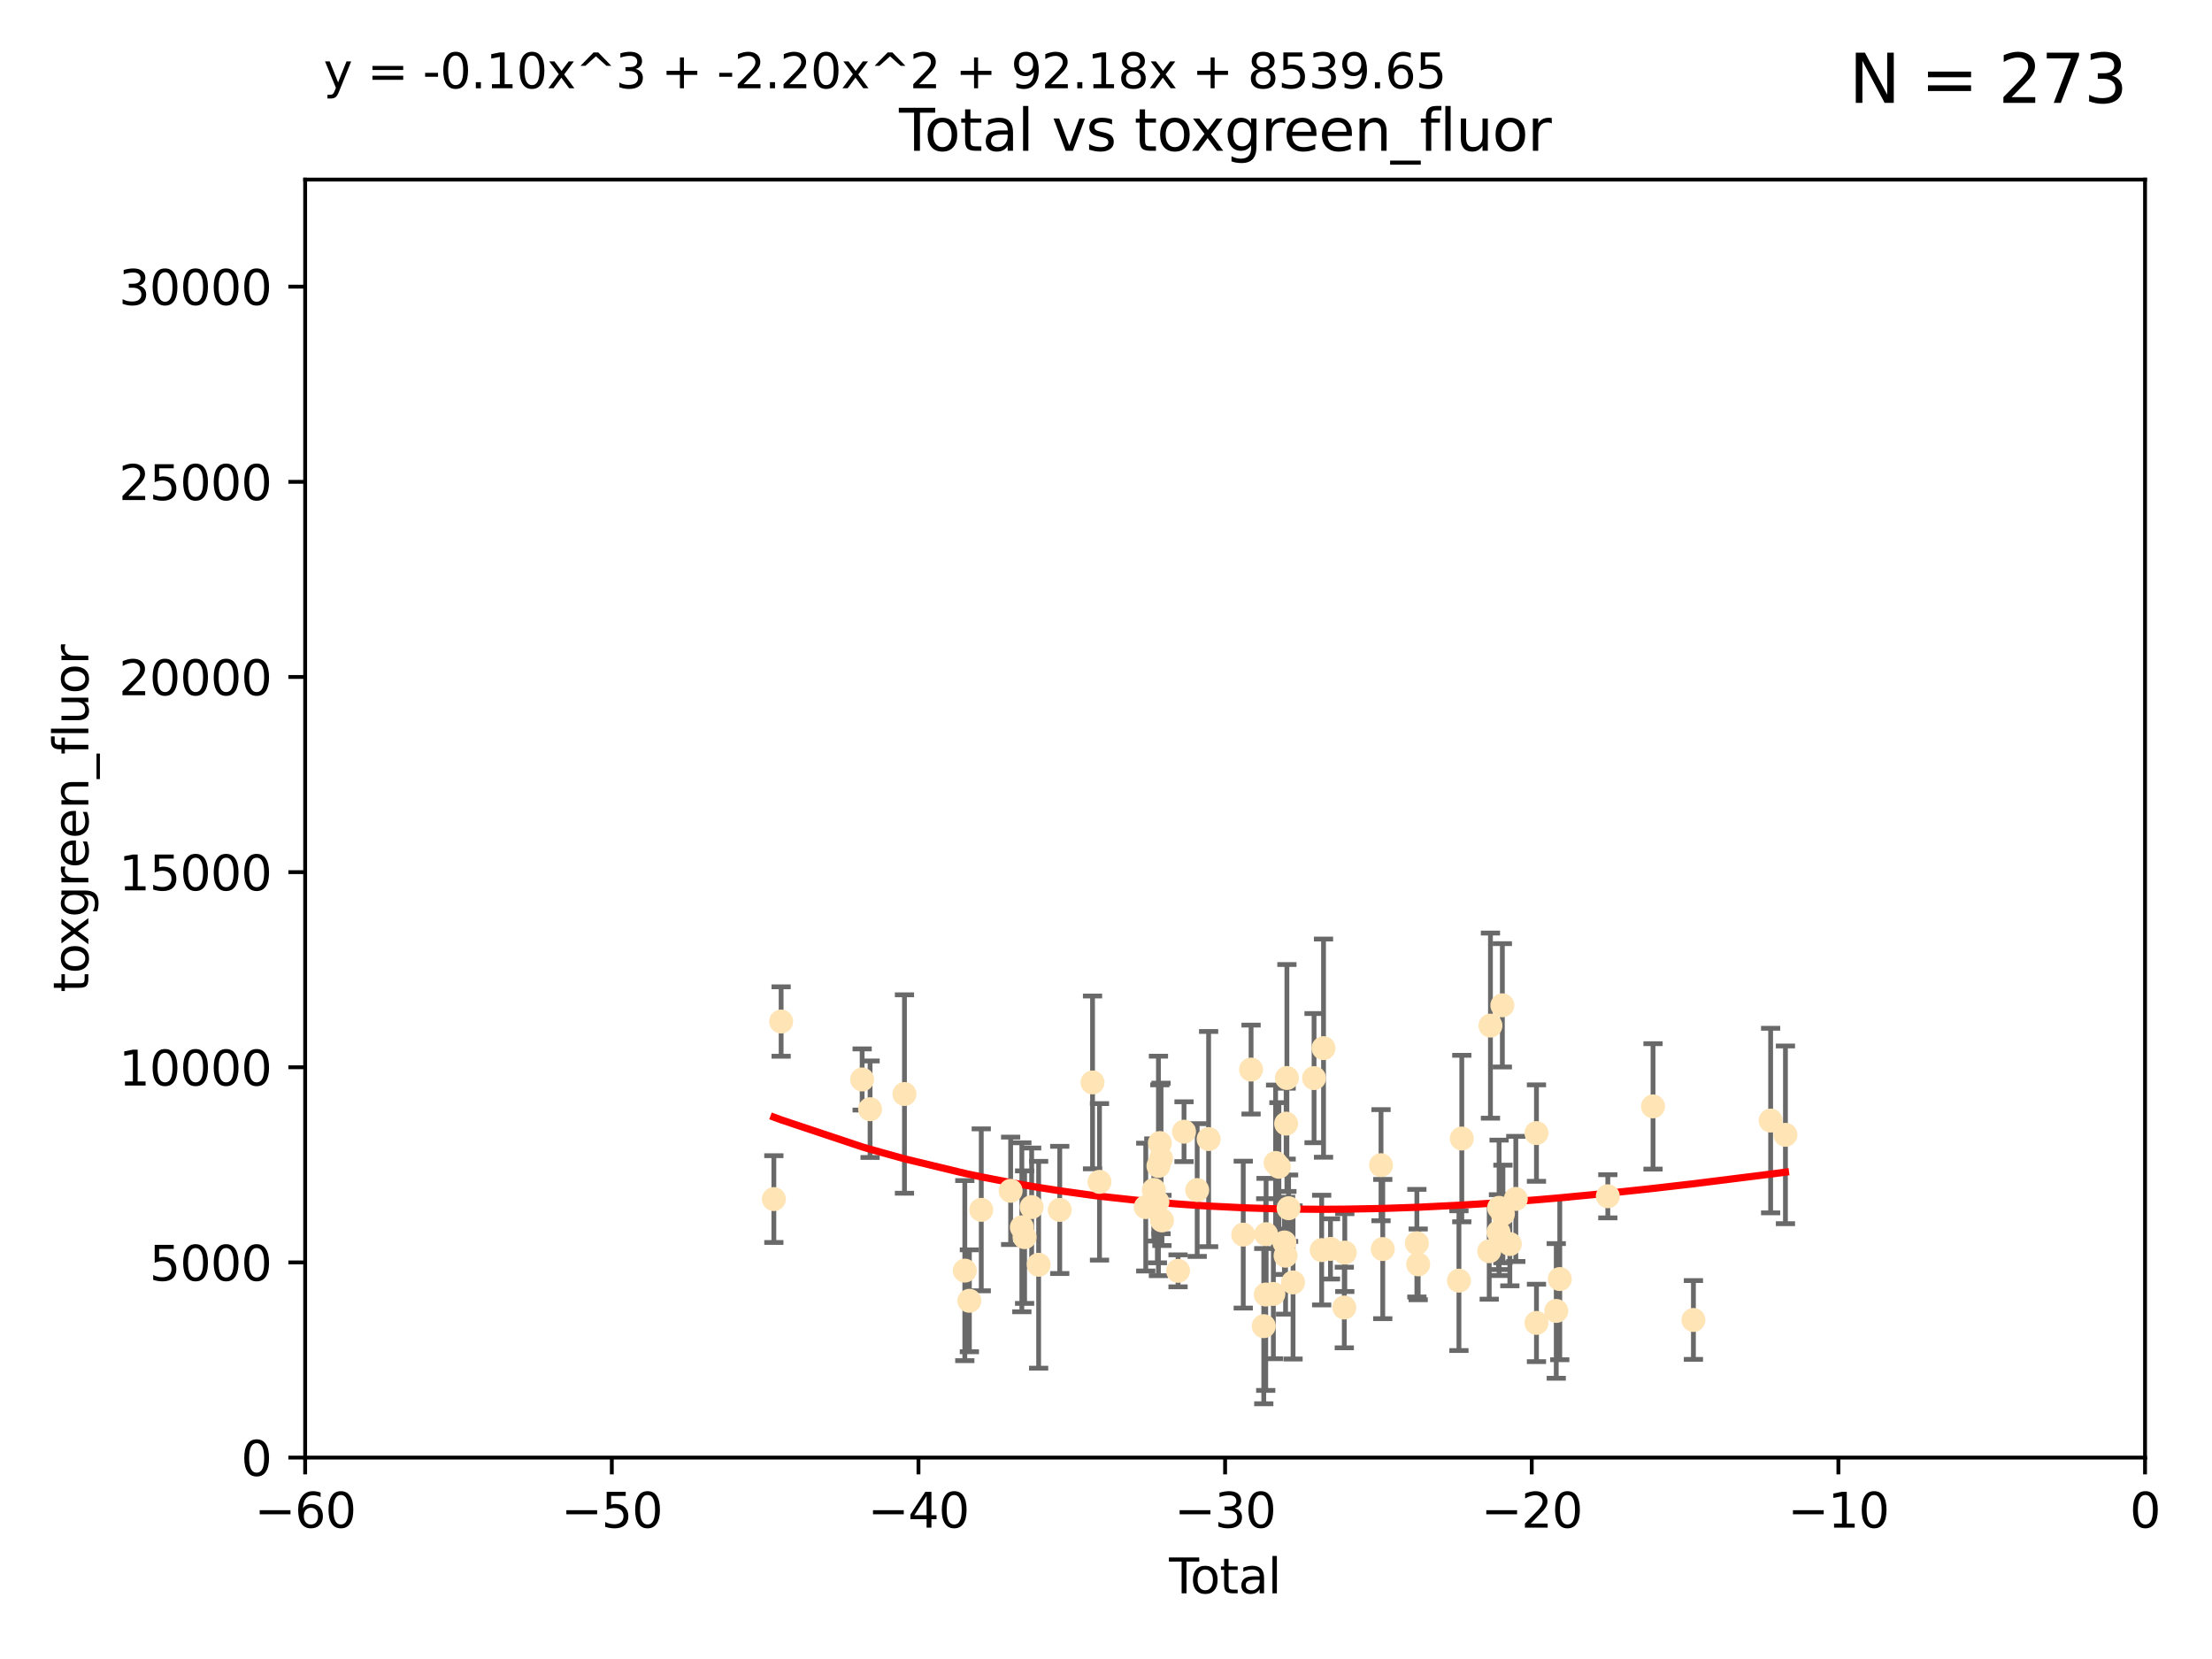 <?xml version="1.0" encoding="utf-8" standalone="no"?>
<!DOCTYPE svg PUBLIC "-//W3C//DTD SVG 1.1//EN"
  "http://www.w3.org/Graphics/SVG/1.1/DTD/svg11.dtd">
<svg xmlns:xlink="http://www.w3.org/1999/xlink" width="460.8pt" height="345.6pt" viewBox="0 0 460.8 345.6" xmlns="http://www.w3.org/2000/svg" version="1.1">
 <defs>
  <style type="text/css">*{stroke-linejoin: round; stroke-linecap: butt}</style>
 </defs>
 <g id="figure_1">
  <g id="patch_1">
   <path d="M 0 345.6 
L 460.8 345.6 
L 460.8 0 
L 0 0 
z
" style="fill: #ffffff"/>
  </g>
  <g id="axes_1">
   <g id="patch_2">
    <path d="M 63.571 303.64 
L 446.85 303.64 
L 446.85 37.411 
L 63.571 37.411 
z
" style="fill: #ffffff"/>
   </g>
   <g id="PathCollection_1">
    <defs>
     <path id="mb9a8f816c1" d="M 0 1.118 
C 0.297 1.118 0.581 1 0.791 0.791 
C 1 0.581 1.118 0.297 1.118 0 
C 1.118 -0.297 1 -0.581 0.791 -0.791 
C 0.581 -1 0.297 -1.118 0 -1.118 
C -0.297 -1.118 -0.581 -1 -0.791 -0.791 
C -1 -0.581 -1.118 -0.297 -1.118 0 
C -1.118 0.297 -1 0.581 -0.791 0.791 
C -0.581 1 -0.297 1.118 0 1.118 
z
" style="stroke: #ffe4b5"/>
    </defs>
    <g clip-path="url(#p9fbbf0112b)">
     <use xlink:href="#mb9a8f816c1" x="161.21" y="249.791" style="fill: #ffe4b5; stroke: #ffe4b5"/>
     <use xlink:href="#mb9a8f816c1" x="162.724" y="212.802" style="fill: #ffe4b5; stroke: #ffe4b5"/>
     <use xlink:href="#mb9a8f816c1" x="179.601" y="224.873" style="fill: #ffe4b5; stroke: #ffe4b5"/>
     <use xlink:href="#mb9a8f816c1" x="181.253" y="231.067" style="fill: #ffe4b5; stroke: #ffe4b5"/>
     <use xlink:href="#mb9a8f816c1" x="188.417" y="227.903" style="fill: #ffe4b5; stroke: #ffe4b5"/>
     <use xlink:href="#mb9a8f816c1" x="200.988" y="264.692" style="fill: #ffe4b5; stroke: #ffe4b5"/>
     <use xlink:href="#mb9a8f816c1" x="201.939" y="270.979" style="fill: #ffe4b5; stroke: #ffe4b5"/>
     <use xlink:href="#mb9a8f816c1" x="204.415" y="252.033" style="fill: #ffe4b5; stroke: #ffe4b5"/>
     <use xlink:href="#mb9a8f816c1" x="210.536" y="248.068" style="fill: #ffe4b5; stroke: #ffe4b5"/>
     <use xlink:href="#mb9a8f816c1" x="212.869" y="255.665" style="fill: #ffe4b5; stroke: #ffe4b5"/>
     <use xlink:href="#mb9a8f816c1" x="213.443" y="257.718" style="fill: #ffe4b5; stroke: #ffe4b5"/>
     <use xlink:href="#mb9a8f816c1" x="214.913" y="251.455" style="fill: #ffe4b5; stroke: #ffe4b5"/>
     <use xlink:href="#mb9a8f816c1" x="216.367" y="263.475" style="fill: #ffe4b5; stroke: #ffe4b5"/>
     <use xlink:href="#mb9a8f816c1" x="220.765" y="252.047" style="fill: #ffe4b5; stroke: #ffe4b5"/>
     <use xlink:href="#mb9a8f816c1" x="227.595" y="225.488" style="fill: #ffe4b5; stroke: #ffe4b5"/>
     <use xlink:href="#mb9a8f816c1" x="229.045" y="246.202" style="fill: #ffe4b5; stroke: #ffe4b5"/>
     <use xlink:href="#mb9a8f816c1" x="238.681" y="251.458" style="fill: #ffe4b5; stroke: #ffe4b5"/>
     <use xlink:href="#mb9a8f816c1" x="240.358" y="247.882" style="fill: #ffe4b5; stroke: #ffe4b5"/>
     <use xlink:href="#mb9a8f816c1" x="241.107" y="250.374" style="fill: #ffe4b5; stroke: #ffe4b5"/>
     <use xlink:href="#mb9a8f816c1" x="241.324" y="242.885" style="fill: #ffe4b5; stroke: #ffe4b5"/>
     <use xlink:href="#mb9a8f816c1" x="241.618" y="238.115" style="fill: #ffe4b5; stroke: #ffe4b5"/>
     <use xlink:href="#mb9a8f816c1" x="241.865" y="241.324" style="fill: #ffe4b5; stroke: #ffe4b5"/>
     <use xlink:href="#mb9a8f816c1" x="242.058" y="254.237" style="fill: #ffe4b5; stroke: #ffe4b5"/>
     <use xlink:href="#mb9a8f816c1" x="245.409" y="264.738" style="fill: #ffe4b5; stroke: #ffe4b5"/>
     <use xlink:href="#mb9a8f816c1" x="246.654" y="235.752" style="fill: #ffe4b5; stroke: #ffe4b5"/>
     <use xlink:href="#mb9a8f816c1" x="249.396" y="247.907" style="fill: #ffe4b5; stroke: #ffe4b5"/>
     <use xlink:href="#mb9a8f816c1" x="251.778" y="237.288" style="fill: #ffe4b5; stroke: #ffe4b5"/>
     <use xlink:href="#mb9a8f816c1" x="258.992" y="257.194" style="fill: #ffe4b5; stroke: #ffe4b5"/>
     <use xlink:href="#mb9a8f816c1" x="260.621" y="222.809" style="fill: #ffe4b5; stroke: #ffe4b5"/>
     <use xlink:href="#mb9a8f816c1" x="263.267" y="276.261" style="fill: #ffe4b5; stroke: #ffe4b5"/>
     <use xlink:href="#mb9a8f816c1" x="263.676" y="269.678" style="fill: #ffe4b5; stroke: #ffe4b5"/>
     <use xlink:href="#mb9a8f816c1" x="263.749" y="257.103" style="fill: #ffe4b5; stroke: #ffe4b5"/>
     <use xlink:href="#mb9a8f816c1" x="265.267" y="269.55" style="fill: #ffe4b5; stroke: #ffe4b5"/>
     <use xlink:href="#mb9a8f816c1" x="265.731" y="242.263" style="fill: #ffe4b5; stroke: #ffe4b5"/>
     <use xlink:href="#mb9a8f816c1" x="266.421" y="243.055" style="fill: #ffe4b5; stroke: #ffe4b5"/>
     <use xlink:href="#mb9a8f816c1" x="267.566" y="258.822" style="fill: #ffe4b5; stroke: #ffe4b5"/>
     <use xlink:href="#mb9a8f816c1" x="267.81" y="261.588" style="fill: #ffe4b5; stroke: #ffe4b5"/>
     <use xlink:href="#mb9a8f816c1" x="267.925" y="234.075" style="fill: #ffe4b5; stroke: #ffe4b5"/>
     <use xlink:href="#mb9a8f816c1" x="268.086" y="224.564" style="fill: #ffe4b5; stroke: #ffe4b5"/>
     <use xlink:href="#mb9a8f816c1" x="268.435" y="251.692" style="fill: #ffe4b5; stroke: #ffe4b5"/>
     <use xlink:href="#mb9a8f816c1" x="269.366" y="267.149" style="fill: #ffe4b5; stroke: #ffe4b5"/>
     <use xlink:href="#mb9a8f816c1" x="273.742" y="224.589" style="fill: #ffe4b5; stroke: #ffe4b5"/>
     <use xlink:href="#mb9a8f816c1" x="275.327" y="260.418" style="fill: #ffe4b5; stroke: #ffe4b5"/>
     <use xlink:href="#mb9a8f816c1" x="275.715" y="218.347" style="fill: #ffe4b5; stroke: #ffe4b5"/>
     <use xlink:href="#mb9a8f816c1" x="277.163" y="260.168" style="fill: #ffe4b5; stroke: #ffe4b5"/>
     <use xlink:href="#mb9a8f816c1" x="280.041" y="272.377" style="fill: #ffe4b5; stroke: #ffe4b5"/>
     <use xlink:href="#mb9a8f816c1" x="280.145" y="260.939" style="fill: #ffe4b5; stroke: #ffe4b5"/>
     <use xlink:href="#mb9a8f816c1" x="287.692" y="242.731" style="fill: #ffe4b5; stroke: #ffe4b5"/>
     <use xlink:href="#mb9a8f816c1" x="288.054" y="260.2" style="fill: #ffe4b5; stroke: #ffe4b5"/>
     <use xlink:href="#mb9a8f816c1" x="295.162" y="258.979" style="fill: #ffe4b5; stroke: #ffe4b5"/>
     <use xlink:href="#mb9a8f816c1" x="295.433" y="263.39" style="fill: #ffe4b5; stroke: #ffe4b5"/>
     <use xlink:href="#mb9a8f816c1" x="303.925" y="266.787" style="fill: #ffe4b5; stroke: #ffe4b5"/>
     <use xlink:href="#mb9a8f816c1" x="304.518" y="237.179" style="fill: #ffe4b5; stroke: #ffe4b5"/>
     <use xlink:href="#mb9a8f816c1" x="310.233" y="260.652" style="fill: #ffe4b5; stroke: #ffe4b5"/>
     <use xlink:href="#mb9a8f816c1" x="310.488" y="213.654" style="fill: #ffe4b5; stroke: #ffe4b5"/>
     <use xlink:href="#mb9a8f816c1" x="312.161" y="256.674" style="fill: #ffe4b5; stroke: #ffe4b5"/>
     <use xlink:href="#mb9a8f816c1" x="312.288" y="251.615" style="fill: #ffe4b5; stroke: #ffe4b5"/>
     <use xlink:href="#mb9a8f816c1" x="312.969" y="209.421" style="fill: #ffe4b5; stroke: #ffe4b5"/>
     <use xlink:href="#mb9a8f816c1" x="313.086" y="252.889" style="fill: #ffe4b5; stroke: #ffe4b5"/>
     <use xlink:href="#mb9a8f816c1" x="314.527" y="259.156" style="fill: #ffe4b5; stroke: #ffe4b5"/>
     <use xlink:href="#mb9a8f816c1" x="315.771" y="249.756" style="fill: #ffe4b5; stroke: #ffe4b5"/>
     <use xlink:href="#mb9a8f816c1" x="320.072" y="236.039" style="fill: #ffe4b5; stroke: #ffe4b5"/>
     <use xlink:href="#mb9a8f816c1" x="320.074" y="275.586" style="fill: #ffe4b5; stroke: #ffe4b5"/>
     <use xlink:href="#mb9a8f816c1" x="324.196" y="273.091" style="fill: #ffe4b5; stroke: #ffe4b5"/>
     <use xlink:href="#mb9a8f816c1" x="324.93" y="266.448" style="fill: #ffe4b5; stroke: #ffe4b5"/>
     <use xlink:href="#mb9a8f816c1" x="334.94" y="249.204" style="fill: #ffe4b5; stroke: #ffe4b5"/>
     <use xlink:href="#mb9a8f816c1" x="344.356" y="230.478" style="fill: #ffe4b5; stroke: #ffe4b5"/>
     <use xlink:href="#mb9a8f816c1" x="352.771" y="274.972" style="fill: #ffe4b5; stroke: #ffe4b5"/>
     <use xlink:href="#mb9a8f816c1" x="368.855" y="233.435" style="fill: #ffe4b5; stroke: #ffe4b5"/>
     <use xlink:href="#mb9a8f816c1" x="371.94" y="236.407" style="fill: #ffe4b5; stroke: #ffe4b5"/>
    </g>
   </g>
   <g id="matplotlib.axis_1">
    <g id="xtick_1">
     <g id="line2d_1">
      <defs>
       <path id="mb6f23471f2" d="M 0 0 
L 0 3.5 
" style="stroke: #000000; stroke-width: 0.8"/>
      </defs>
      <g>
       <use xlink:href="#mb6f23471f2" x="63.571" y="303.64" style="stroke: #000000; stroke-width: 0.8"/>
      </g>
     </g>
     <g id="text_1">
      <!-- −60 -->
      <g transform="translate(53.019 318.238)scale(0.1 -0.1)">
       <defs>
        <path id="DejaVuSans-2212" d="M 678 2272 
L 4684 2272 
L 4684 1741 
L 678 1741 
L 678 2272 
z
" transform="scale(0.016)"/>
        <path id="DejaVuSans-36" d="M 2113 2584 
Q 1688 2584 1439 2293 
Q 1191 2003 1191 1497 
Q 1191 994 1439 701 
Q 1688 409 2113 409 
Q 2538 409 2786 701 
Q 3034 994 3034 1497 
Q 3034 2003 2786 2293 
Q 2538 2584 2113 2584 
z
M 3366 4563 
L 3366 3988 
Q 3128 4100 2886 4159 
Q 2644 4219 2406 4219 
Q 1781 4219 1451 3797 
Q 1122 3375 1075 2522 
Q 1259 2794 1537 2939 
Q 1816 3084 2150 3084 
Q 2853 3084 3261 2657 
Q 3669 2231 3669 1497 
Q 3669 778 3244 343 
Q 2819 -91 2113 -91 
Q 1303 -91 875 529 
Q 447 1150 447 2328 
Q 447 3434 972 4092 
Q 1497 4750 2381 4750 
Q 2619 4750 2861 4703 
Q 3103 4656 3366 4563 
z
" transform="scale(0.016)"/>
        <path id="DejaVuSans-30" d="M 2034 4250 
Q 1547 4250 1301 3770 
Q 1056 3291 1056 2328 
Q 1056 1369 1301 889 
Q 1547 409 2034 409 
Q 2525 409 2770 889 
Q 3016 1369 3016 2328 
Q 3016 3291 2770 3770 
Q 2525 4250 2034 4250 
z
M 2034 4750 
Q 2819 4750 3233 4129 
Q 3647 3509 3647 2328 
Q 3647 1150 3233 529 
Q 2819 -91 2034 -91 
Q 1250 -91 836 529 
Q 422 1150 422 2328 
Q 422 3509 836 4129 
Q 1250 4750 2034 4750 
z
" transform="scale(0.016)"/>
       </defs>
       <use xlink:href="#DejaVuSans-2212"/>
       <use xlink:href="#DejaVuSans-36" x="83.789"/>
       <use xlink:href="#DejaVuSans-30" x="147.412"/>
      </g>
     </g>
    </g>
    <g id="xtick_2">
     <g id="line2d_2">
      <g>
       <use xlink:href="#mb6f23471f2" x="127.451" y="303.64" style="stroke: #000000; stroke-width: 0.8"/>
      </g>
     </g>
     <g id="text_2">
      <!-- −50 -->
      <g transform="translate(116.899 318.238)scale(0.1 -0.1)">
       <defs>
        <path id="DejaVuSans-35" d="M 691 4666 
L 3169 4666 
L 3169 4134 
L 1269 4134 
L 1269 2991 
Q 1406 3038 1543 3061 
Q 1681 3084 1819 3084 
Q 2600 3084 3056 2656 
Q 3513 2228 3513 1497 
Q 3513 744 3044 326 
Q 2575 -91 1722 -91 
Q 1428 -91 1123 -41 
Q 819 9 494 109 
L 494 744 
Q 775 591 1075 516 
Q 1375 441 1709 441 
Q 2250 441 2565 725 
Q 2881 1009 2881 1497 
Q 2881 1984 2565 2268 
Q 2250 2553 1709 2553 
Q 1456 2553 1204 2497 
Q 953 2441 691 2322 
L 691 4666 
z
" transform="scale(0.016)"/>
       </defs>
       <use xlink:href="#DejaVuSans-2212"/>
       <use xlink:href="#DejaVuSans-35" x="83.789"/>
       <use xlink:href="#DejaVuSans-30" x="147.412"/>
      </g>
     </g>
    </g>
    <g id="xtick_3">
     <g id="line2d_3">
      <g>
       <use xlink:href="#mb6f23471f2" x="191.331" y="303.64" style="stroke: #000000; stroke-width: 0.8"/>
      </g>
     </g>
     <g id="text_3">
      <!-- −40 -->
      <g transform="translate(180.778 318.238)scale(0.1 -0.1)">
       <defs>
        <path id="DejaVuSans-34" d="M 2419 4116 
L 825 1625 
L 2419 1625 
L 2419 4116 
z
M 2253 4666 
L 3047 4666 
L 3047 1625 
L 3713 1625 
L 3713 1100 
L 3047 1100 
L 3047 0 
L 2419 0 
L 2419 1100 
L 313 1100 
L 313 1709 
L 2253 4666 
z
" transform="scale(0.016)"/>
       </defs>
       <use xlink:href="#DejaVuSans-2212"/>
       <use xlink:href="#DejaVuSans-34" x="83.789"/>
       <use xlink:href="#DejaVuSans-30" x="147.412"/>
      </g>
     </g>
    </g>
    <g id="xtick_4">
     <g id="line2d_4">
      <g>
       <use xlink:href="#mb6f23471f2" x="255.211" y="303.64" style="stroke: #000000; stroke-width: 0.8"/>
      </g>
     </g>
     <g id="text_4">
      <!-- −30 -->
      <g transform="translate(244.658 318.238)scale(0.1 -0.1)">
       <defs>
        <path id="DejaVuSans-33" d="M 2597 2516 
Q 3050 2419 3304 2112 
Q 3559 1806 3559 1356 
Q 3559 666 3084 287 
Q 2609 -91 1734 -91 
Q 1441 -91 1130 -33 
Q 819 25 488 141 
L 488 750 
Q 750 597 1062 519 
Q 1375 441 1716 441 
Q 2309 441 2620 675 
Q 2931 909 2931 1356 
Q 2931 1769 2642 2001 
Q 2353 2234 1838 2234 
L 1294 2234 
L 1294 2753 
L 1863 2753 
Q 2328 2753 2575 2939 
Q 2822 3125 2822 3475 
Q 2822 3834 2567 4026 
Q 2313 4219 1838 4219 
Q 1578 4219 1281 4162 
Q 984 4106 628 3988 
L 628 4550 
Q 988 4650 1302 4700 
Q 1616 4750 1894 4750 
Q 2613 4750 3031 4423 
Q 3450 4097 3450 3541 
Q 3450 3153 3228 2886 
Q 3006 2619 2597 2516 
z
" transform="scale(0.016)"/>
       </defs>
       <use xlink:href="#DejaVuSans-2212"/>
       <use xlink:href="#DejaVuSans-33" x="83.789"/>
       <use xlink:href="#DejaVuSans-30" x="147.412"/>
      </g>
     </g>
    </g>
    <g id="xtick_5">
     <g id="line2d_5">
      <g>
       <use xlink:href="#mb6f23471f2" x="319.09" y="303.64" style="stroke: #000000; stroke-width: 0.8"/>
      </g>
     </g>
     <g id="text_5">
      <!-- −20 -->
      <g transform="translate(308.538 318.238)scale(0.1 -0.1)">
       <defs>
        <path id="DejaVuSans-32" d="M 1228 531 
L 3431 531 
L 3431 0 
L 469 0 
L 469 531 
Q 828 903 1448 1529 
Q 2069 2156 2228 2338 
Q 2531 2678 2651 2914 
Q 2772 3150 2772 3378 
Q 2772 3750 2511 3984 
Q 2250 4219 1831 4219 
Q 1534 4219 1204 4116 
Q 875 4013 500 3803 
L 500 4441 
Q 881 4594 1212 4672 
Q 1544 4750 1819 4750 
Q 2544 4750 2975 4387 
Q 3406 4025 3406 3419 
Q 3406 3131 3298 2873 
Q 3191 2616 2906 2266 
Q 2828 2175 2409 1742 
Q 1991 1309 1228 531 
z
" transform="scale(0.016)"/>
       </defs>
       <use xlink:href="#DejaVuSans-2212"/>
       <use xlink:href="#DejaVuSans-32" x="83.789"/>
       <use xlink:href="#DejaVuSans-30" x="147.412"/>
      </g>
     </g>
    </g>
    <g id="xtick_6">
     <g id="line2d_6">
      <g>
       <use xlink:href="#mb6f23471f2" x="382.97" y="303.64" style="stroke: #000000; stroke-width: 0.8"/>
      </g>
     </g>
     <g id="text_6">
      <!-- −10 -->
      <g transform="translate(372.418 318.238)scale(0.1 -0.1)">
       <defs>
        <path id="DejaVuSans-31" d="M 794 531 
L 1825 531 
L 1825 4091 
L 703 3866 
L 703 4441 
L 1819 4666 
L 2450 4666 
L 2450 531 
L 3481 531 
L 3481 0 
L 794 0 
L 794 531 
z
" transform="scale(0.016)"/>
       </defs>
       <use xlink:href="#DejaVuSans-2212"/>
       <use xlink:href="#DejaVuSans-31" x="83.789"/>
       <use xlink:href="#DejaVuSans-30" x="147.412"/>
      </g>
     </g>
    </g>
    <g id="xtick_7">
     <g id="line2d_7">
      <g>
       <use xlink:href="#mb6f23471f2" x="446.85" y="303.64" style="stroke: #000000; stroke-width: 0.8"/>
      </g>
     </g>
     <g id="text_7">
      <!-- 0 -->
      <g transform="translate(443.669 318.238)scale(0.1 -0.1)">
       <use xlink:href="#DejaVuSans-30"/>
      </g>
     </g>
    </g>
    <g id="text_8">
     <!-- Total -->
     <g transform="translate(243.534 331.917)scale(0.1 -0.1)">
      <defs>
       <path id="DejaVuSans-54" d="M -19 4666 
L 3928 4666 
L 3928 4134 
L 2272 4134 
L 2272 0 
L 1638 0 
L 1638 4134 
L -19 4134 
L -19 4666 
z
" transform="scale(0.016)"/>
       <path id="DejaVuSans-6f" d="M 1959 3097 
Q 1497 3097 1228 2736 
Q 959 2375 959 1747 
Q 959 1119 1226 758 
Q 1494 397 1959 397 
Q 2419 397 2687 759 
Q 2956 1122 2956 1747 
Q 2956 2369 2687 2733 
Q 2419 3097 1959 3097 
z
M 1959 3584 
Q 2709 3584 3137 3096 
Q 3566 2609 3566 1747 
Q 3566 888 3137 398 
Q 2709 -91 1959 -91 
Q 1206 -91 779 398 
Q 353 888 353 1747 
Q 353 2609 779 3096 
Q 1206 3584 1959 3584 
z
" transform="scale(0.016)"/>
       <path id="DejaVuSans-74" d="M 1172 4494 
L 1172 3500 
L 2356 3500 
L 2356 3053 
L 1172 3053 
L 1172 1153 
Q 1172 725 1289 603 
Q 1406 481 1766 481 
L 2356 481 
L 2356 0 
L 1766 0 
Q 1100 0 847 248 
Q 594 497 594 1153 
L 594 3053 
L 172 3053 
L 172 3500 
L 594 3500 
L 594 4494 
L 1172 4494 
z
" transform="scale(0.016)"/>
       <path id="DejaVuSans-61" d="M 2194 1759 
Q 1497 1759 1228 1600 
Q 959 1441 959 1056 
Q 959 750 1161 570 
Q 1363 391 1709 391 
Q 2188 391 2477 730 
Q 2766 1069 2766 1631 
L 2766 1759 
L 2194 1759 
z
M 3341 1997 
L 3341 0 
L 2766 0 
L 2766 531 
Q 2569 213 2275 61 
Q 1981 -91 1556 -91 
Q 1019 -91 701 211 
Q 384 513 384 1019 
Q 384 1609 779 1909 
Q 1175 2209 1959 2209 
L 2766 2209 
L 2766 2266 
Q 2766 2663 2505 2880 
Q 2244 3097 1772 3097 
Q 1472 3097 1187 3025 
Q 903 2953 641 2809 
L 641 3341 
Q 956 3463 1253 3523 
Q 1550 3584 1831 3584 
Q 2591 3584 2966 3190 
Q 3341 2797 3341 1997 
z
" transform="scale(0.016)"/>
       <path id="DejaVuSans-6c" d="M 603 4863 
L 1178 4863 
L 1178 0 
L 603 0 
L 603 4863 
z
" transform="scale(0.016)"/>
      </defs>
      <use xlink:href="#DejaVuSans-54"/>
      <use xlink:href="#DejaVuSans-6f" x="44.084"/>
      <use xlink:href="#DejaVuSans-74" x="105.266"/>
      <use xlink:href="#DejaVuSans-61" x="144.475"/>
      <use xlink:href="#DejaVuSans-6c" x="205.754"/>
     </g>
    </g>
   </g>
   <g id="matplotlib.axis_2">
    <g id="ytick_1">
     <g id="line2d_8">
      <defs>
       <path id="mc24993f694" d="M 0 0 
L -3.5 0 
" style="stroke: #000000; stroke-width: 0.8"/>
      </defs>
      <g>
       <use xlink:href="#mc24993f694" x="63.571" y="303.64" style="stroke: #000000; stroke-width: 0.8"/>
      </g>
     </g>
     <g id="text_9">
      <!-- 0 -->
      <g transform="translate(50.209 307.439)scale(0.1 -0.1)">
       <use xlink:href="#DejaVuSans-30"/>
      </g>
     </g>
    </g>
    <g id="ytick_2">
     <g id="line2d_9">
      <g>
       <use xlink:href="#mc24993f694" x="63.571" y="262.986" style="stroke: #000000; stroke-width: 0.8"/>
      </g>
     </g>
     <g id="text_10">
      <!-- 5000 -->
      <g transform="translate(31.121 266.786)scale(0.1 -0.1)">
       <use xlink:href="#DejaVuSans-35"/>
       <use xlink:href="#DejaVuSans-30" x="63.623"/>
       <use xlink:href="#DejaVuSans-30" x="127.246"/>
       <use xlink:href="#DejaVuSans-30" x="190.869"/>
      </g>
     </g>
    </g>
    <g id="ytick_3">
     <g id="line2d_10">
      <g>
       <use xlink:href="#mc24993f694" x="63.571" y="222.333" style="stroke: #000000; stroke-width: 0.8"/>
      </g>
     </g>
     <g id="text_11">
      <!-- 10000 -->
      <g transform="translate(24.759 226.132)scale(0.1 -0.1)">
       <use xlink:href="#DejaVuSans-31"/>
       <use xlink:href="#DejaVuSans-30" x="63.623"/>
       <use xlink:href="#DejaVuSans-30" x="127.246"/>
       <use xlink:href="#DejaVuSans-30" x="190.869"/>
       <use xlink:href="#DejaVuSans-30" x="254.492"/>
      </g>
     </g>
    </g>
    <g id="ytick_4">
     <g id="line2d_11">
      <g>
       <use xlink:href="#mc24993f694" x="63.571" y="181.679" style="stroke: #000000; stroke-width: 0.8"/>
      </g>
     </g>
     <g id="text_12">
      <!-- 15000 -->
      <g transform="translate(24.759 185.478)scale(0.1 -0.1)">
       <use xlink:href="#DejaVuSans-31"/>
       <use xlink:href="#DejaVuSans-35" x="63.623"/>
       <use xlink:href="#DejaVuSans-30" x="127.246"/>
       <use xlink:href="#DejaVuSans-30" x="190.869"/>
       <use xlink:href="#DejaVuSans-30" x="254.492"/>
      </g>
     </g>
    </g>
    <g id="ytick_5">
     <g id="line2d_12">
      <g>
       <use xlink:href="#mc24993f694" x="63.571" y="141.026" style="stroke: #000000; stroke-width: 0.8"/>
      </g>
     </g>
     <g id="text_13">
      <!-- 20000 -->
      <g transform="translate(24.759 144.825)scale(0.1 -0.1)">
       <use xlink:href="#DejaVuSans-32"/>
       <use xlink:href="#DejaVuSans-30" x="63.623"/>
       <use xlink:href="#DejaVuSans-30" x="127.246"/>
       <use xlink:href="#DejaVuSans-30" x="190.869"/>
       <use xlink:href="#DejaVuSans-30" x="254.492"/>
      </g>
     </g>
    </g>
    <g id="ytick_6">
     <g id="line2d_13">
      <g>
       <use xlink:href="#mc24993f694" x="63.571" y="100.372" style="stroke: #000000; stroke-width: 0.8"/>
      </g>
     </g>
     <g id="text_14">
      <!-- 25000 -->
      <g transform="translate(24.759 104.171)scale(0.1 -0.1)">
       <use xlink:href="#DejaVuSans-32"/>
       <use xlink:href="#DejaVuSans-35" x="63.623"/>
       <use xlink:href="#DejaVuSans-30" x="127.246"/>
       <use xlink:href="#DejaVuSans-30" x="190.869"/>
       <use xlink:href="#DejaVuSans-30" x="254.492"/>
      </g>
     </g>
    </g>
    <g id="ytick_7">
     <g id="line2d_14">
      <g>
       <use xlink:href="#mc24993f694" x="63.571" y="59.718" style="stroke: #000000; stroke-width: 0.8"/>
      </g>
     </g>
     <g id="text_15">
      <!-- 30000 -->
      <g transform="translate(24.759 63.518)scale(0.1 -0.1)">
       <use xlink:href="#DejaVuSans-33"/>
       <use xlink:href="#DejaVuSans-30" x="63.623"/>
       <use xlink:href="#DejaVuSans-30" x="127.246"/>
       <use xlink:href="#DejaVuSans-30" x="190.869"/>
       <use xlink:href="#DejaVuSans-30" x="254.492"/>
      </g>
     </g>
    </g>
    <g id="text_16">
     <!-- toxgreen_fluor -->
     <g transform="translate(18.401 206.72)rotate(-90)scale(0.1 -0.1)">
      <defs>
       <path id="DejaVuSans-78" d="M 3513 3500 
L 2247 1797 
L 3578 0 
L 2900 0 
L 1881 1375 
L 863 0 
L 184 0 
L 1544 1831 
L 300 3500 
L 978 3500 
L 1906 2253 
L 2834 3500 
L 3513 3500 
z
" transform="scale(0.016)"/>
       <path id="DejaVuSans-67" d="M 2906 1791 
Q 2906 2416 2648 2759 
Q 2391 3103 1925 3103 
Q 1463 3103 1205 2759 
Q 947 2416 947 1791 
Q 947 1169 1205 825 
Q 1463 481 1925 481 
Q 2391 481 2648 825 
Q 2906 1169 2906 1791 
z
M 3481 434 
Q 3481 -459 3084 -895 
Q 2688 -1331 1869 -1331 
Q 1566 -1331 1297 -1286 
Q 1028 -1241 775 -1147 
L 775 -588 
Q 1028 -725 1275 -790 
Q 1522 -856 1778 -856 
Q 2344 -856 2625 -561 
Q 2906 -266 2906 331 
L 2906 616 
Q 2728 306 2450 153 
Q 2172 0 1784 0 
Q 1141 0 747 490 
Q 353 981 353 1791 
Q 353 2603 747 3093 
Q 1141 3584 1784 3584 
Q 2172 3584 2450 3431 
Q 2728 3278 2906 2969 
L 2906 3500 
L 3481 3500 
L 3481 434 
z
" transform="scale(0.016)"/>
       <path id="DejaVuSans-72" d="M 2631 2963 
Q 2534 3019 2420 3045 
Q 2306 3072 2169 3072 
Q 1681 3072 1420 2755 
Q 1159 2438 1159 1844 
L 1159 0 
L 581 0 
L 581 3500 
L 1159 3500 
L 1159 2956 
Q 1341 3275 1631 3429 
Q 1922 3584 2338 3584 
Q 2397 3584 2469 3576 
Q 2541 3569 2628 3553 
L 2631 2963 
z
" transform="scale(0.016)"/>
       <path id="DejaVuSans-65" d="M 3597 1894 
L 3597 1613 
L 953 1613 
Q 991 1019 1311 708 
Q 1631 397 2203 397 
Q 2534 397 2845 478 
Q 3156 559 3463 722 
L 3463 178 
Q 3153 47 2828 -22 
Q 2503 -91 2169 -91 
Q 1331 -91 842 396 
Q 353 884 353 1716 
Q 353 2575 817 3079 
Q 1281 3584 2069 3584 
Q 2775 3584 3186 3129 
Q 3597 2675 3597 1894 
z
M 3022 2063 
Q 3016 2534 2758 2815 
Q 2500 3097 2075 3097 
Q 1594 3097 1305 2825 
Q 1016 2553 972 2059 
L 3022 2063 
z
" transform="scale(0.016)"/>
       <path id="DejaVuSans-6e" d="M 3513 2113 
L 3513 0 
L 2938 0 
L 2938 2094 
Q 2938 2591 2744 2837 
Q 2550 3084 2163 3084 
Q 1697 3084 1428 2787 
Q 1159 2491 1159 1978 
L 1159 0 
L 581 0 
L 581 3500 
L 1159 3500 
L 1159 2956 
Q 1366 3272 1645 3428 
Q 1925 3584 2291 3584 
Q 2894 3584 3203 3211 
Q 3513 2838 3513 2113 
z
" transform="scale(0.016)"/>
       <path id="DejaVuSans-5f" d="M 3263 -1063 
L 3263 -1509 
L -63 -1509 
L -63 -1063 
L 3263 -1063 
z
" transform="scale(0.016)"/>
       <path id="DejaVuSans-66" d="M 2375 4863 
L 2375 4384 
L 1825 4384 
Q 1516 4384 1395 4259 
Q 1275 4134 1275 3809 
L 1275 3500 
L 2222 3500 
L 2222 3053 
L 1275 3053 
L 1275 0 
L 697 0 
L 697 3053 
L 147 3053 
L 147 3500 
L 697 3500 
L 697 3744 
Q 697 4328 969 4595 
Q 1241 4863 1831 4863 
L 2375 4863 
z
" transform="scale(0.016)"/>
       <path id="DejaVuSans-75" d="M 544 1381 
L 544 3500 
L 1119 3500 
L 1119 1403 
Q 1119 906 1312 657 
Q 1506 409 1894 409 
Q 2359 409 2629 706 
Q 2900 1003 2900 1516 
L 2900 3500 
L 3475 3500 
L 3475 0 
L 2900 0 
L 2900 538 
Q 2691 219 2414 64 
Q 2138 -91 1772 -91 
Q 1169 -91 856 284 
Q 544 659 544 1381 
z
M 1991 3584 
L 1991 3584 
z
" transform="scale(0.016)"/>
      </defs>
      <use xlink:href="#DejaVuSans-74"/>
      <use xlink:href="#DejaVuSans-6f" x="39.209"/>
      <use xlink:href="#DejaVuSans-78" x="97.266"/>
      <use xlink:href="#DejaVuSans-67" x="156.445"/>
      <use xlink:href="#DejaVuSans-72" x="219.922"/>
      <use xlink:href="#DejaVuSans-65" x="258.785"/>
      <use xlink:href="#DejaVuSans-65" x="320.309"/>
      <use xlink:href="#DejaVuSans-6e" x="381.832"/>
      <use xlink:href="#DejaVuSans-5f" x="445.211"/>
      <use xlink:href="#DejaVuSans-66" x="495.211"/>
      <use xlink:href="#DejaVuSans-6c" x="530.416"/>
      <use xlink:href="#DejaVuSans-75" x="558.199"/>
      <use xlink:href="#DejaVuSans-6f" x="621.578"/>
      <use xlink:href="#DejaVuSans-72" x="682.76"/>
     </g>
    </g>
   </g>
   <g id="LineCollection_1">
    <path d="M 161.21 258.832 
L 161.21 240.751 
" clip-path="url(#p9fbbf0112b)" style="fill: none; stroke: #696969"/>
    <path d="M 162.724 220.032 
L 162.724 205.573 
" clip-path="url(#p9fbbf0112b)" style="fill: none; stroke: #696969"/>
    <path d="M 179.601 231.243 
L 179.601 218.504 
" clip-path="url(#p9fbbf0112b)" style="fill: none; stroke: #696969"/>
    <path d="M 181.253 241.119 
L 181.253 221.015 
" clip-path="url(#p9fbbf0112b)" style="fill: none; stroke: #696969"/>
    <path d="M 188.417 248.569 
L 188.417 207.238 
" clip-path="url(#p9fbbf0112b)" style="fill: none; stroke: #696969"/>
    <path d="M 200.988 283.445 
L 200.988 245.938 
" clip-path="url(#p9fbbf0112b)" style="fill: none; stroke: #696969"/>
    <path d="M 201.939 281.591 
L 201.939 260.367 
" clip-path="url(#p9fbbf0112b)" style="fill: none; stroke: #696969"/>
    <path d="M 204.415 268.9 
L 204.415 235.166 
" clip-path="url(#p9fbbf0112b)" style="fill: none; stroke: #696969"/>
    <path d="M 210.536 259.254 
L 210.536 236.882 
" clip-path="url(#p9fbbf0112b)" style="fill: none; stroke: #696969"/>
    <path d="M 212.869 273.27 
L 212.869 238.061 
" clip-path="url(#p9fbbf0112b)" style="fill: none; stroke: #696969"/>
    <path d="M 213.443 271.52 
L 213.443 243.915 
" clip-path="url(#p9fbbf0112b)" style="fill: none; stroke: #696969"/>
    <path d="M 214.913 263.752 
L 214.913 239.159 
" clip-path="url(#p9fbbf0112b)" style="fill: none; stroke: #696969"/>
    <path d="M 216.367 285.018 
L 216.367 241.932 
" clip-path="url(#p9fbbf0112b)" style="fill: none; stroke: #696969"/>
    <path d="M 220.765 265.298 
L 220.765 238.796 
" clip-path="url(#p9fbbf0112b)" style="fill: none; stroke: #696969"/>
    <path d="M 227.595 243.487 
L 227.595 207.489 
" clip-path="url(#p9fbbf0112b)" style="fill: none; stroke: #696969"/>
    <path d="M 229.045 262.505 
L 229.045 229.899 
" clip-path="url(#p9fbbf0112b)" style="fill: none; stroke: #696969"/>
    <path d="M 238.681 264.768 
L 238.681 238.148 
" clip-path="url(#p9fbbf0112b)" style="fill: none; stroke: #696969"/>
    <path d="M 240.358 258.528 
L 240.358 237.236 
" clip-path="url(#p9fbbf0112b)" style="fill: none; stroke: #696969"/>
    <path d="M 241.107 263.068 
L 241.107 237.68 
" clip-path="url(#p9fbbf0112b)" style="fill: none; stroke: #696969"/>
    <path d="M 241.324 265.745 
L 241.324 220.025 
" clip-path="url(#p9fbbf0112b)" style="fill: none; stroke: #696969"/>
    <path d="M 241.618 250.233 
L 241.618 225.998 
" clip-path="url(#p9fbbf0112b)" style="fill: none; stroke: #696969"/>
    <path d="M 241.865 257.002 
L 241.865 225.646 
" clip-path="url(#p9fbbf0112b)" style="fill: none; stroke: #696969"/>
    <path d="M 242.058 259.47 
L 242.058 249.004 
" clip-path="url(#p9fbbf0112b)" style="fill: none; stroke: #696969"/>
    <path d="M 245.409 268.067 
L 245.409 261.409 
" clip-path="url(#p9fbbf0112b)" style="fill: none; stroke: #696969"/>
    <path d="M 246.654 241.982 
L 246.654 229.521 
" clip-path="url(#p9fbbf0112b)" style="fill: none; stroke: #696969"/>
    <path d="M 249.396 261.733 
L 249.396 234.081 
" clip-path="url(#p9fbbf0112b)" style="fill: none; stroke: #696969"/>
    <path d="M 251.778 259.699 
L 251.778 214.876 
" clip-path="url(#p9fbbf0112b)" style="fill: none; stroke: #696969"/>
    <path d="M 258.992 272.496 
L 258.992 241.892 
" clip-path="url(#p9fbbf0112b)" style="fill: none; stroke: #696969"/>
    <path d="M 260.621 232.071 
L 260.621 213.548 
" clip-path="url(#p9fbbf0112b)" style="fill: none; stroke: #696969"/>
    <path d="M 263.267 292.428 
L 263.267 260.093 
" clip-path="url(#p9fbbf0112b)" style="fill: none; stroke: #696969"/>
    <path d="M 263.676 289.643 
L 263.676 249.712 
" clip-path="url(#p9fbbf0112b)" style="fill: none; stroke: #696969"/>
    <path d="M 263.749 268.73 
L 263.749 245.476 
" clip-path="url(#p9fbbf0112b)" style="fill: none; stroke: #696969"/>
    <path d="M 265.267 283.046 
L 265.267 256.054 
" clip-path="url(#p9fbbf0112b)" style="fill: none; stroke: #696969"/>
    <path d="M 265.731 258.487 
L 265.731 226.04 
" clip-path="url(#p9fbbf0112b)" style="fill: none; stroke: #696969"/>
    <path d="M 266.421 256.404 
L 266.421 229.706 
" clip-path="url(#p9fbbf0112b)" style="fill: none; stroke: #696969"/>
    <path d="M 267.566 265.496 
L 267.566 252.148 
" clip-path="url(#p9fbbf0112b)" style="fill: none; stroke: #696969"/>
    <path d="M 267.81 273.762 
L 267.81 249.414 
" clip-path="url(#p9fbbf0112b)" style="fill: none; stroke: #696969"/>
    <path d="M 267.925 241.454 
L 267.925 226.696 
" clip-path="url(#p9fbbf0112b)" style="fill: none; stroke: #696969"/>
    <path d="M 268.086 248.198 
L 268.086 200.931 
" clip-path="url(#p9fbbf0112b)" style="fill: none; stroke: #696969"/>
    <path d="M 268.435 258.613 
L 268.435 244.772 
" clip-path="url(#p9fbbf0112b)" style="fill: none; stroke: #696969"/>
    <path d="M 269.366 283.104 
L 269.366 251.194 
" clip-path="url(#p9fbbf0112b)" style="fill: none; stroke: #696969"/>
    <path d="M 273.742 238.042 
L 273.742 211.137 
" clip-path="url(#p9fbbf0112b)" style="fill: none; stroke: #696969"/>
    <path d="M 275.327 271.844 
L 275.327 248.991 
" clip-path="url(#p9fbbf0112b)" style="fill: none; stroke: #696969"/>
    <path d="M 275.715 241.072 
L 275.715 195.622 
" clip-path="url(#p9fbbf0112b)" style="fill: none; stroke: #696969"/>
    <path d="M 277.163 266.44 
L 277.163 253.897 
" clip-path="url(#p9fbbf0112b)" style="fill: none; stroke: #696969"/>
    <path d="M 280.041 280.771 
L 280.041 263.983 
" clip-path="url(#p9fbbf0112b)" style="fill: none; stroke: #696969"/>
    <path d="M 280.145 269.046 
L 280.145 252.831 
" clip-path="url(#p9fbbf0112b)" style="fill: none; stroke: #696969"/>
    <path d="M 287.692 254.304 
L 287.692 231.158 
" clip-path="url(#p9fbbf0112b)" style="fill: none; stroke: #696969"/>
    <path d="M 288.054 274.702 
L 288.054 245.699 
" clip-path="url(#p9fbbf0112b)" style="fill: none; stroke: #696969"/>
    <path d="M 295.162 270.187 
L 295.162 247.772 
" clip-path="url(#p9fbbf0112b)" style="fill: none; stroke: #696969"/>
    <path d="M 295.433 270.759 
L 295.433 256.021 
" clip-path="url(#p9fbbf0112b)" style="fill: none; stroke: #696969"/>
    <path d="M 303.925 281.343 
L 303.925 252.231 
" clip-path="url(#p9fbbf0112b)" style="fill: none; stroke: #696969"/>
    <path d="M 304.518 254.521 
L 304.518 219.838 
" clip-path="url(#p9fbbf0112b)" style="fill: none; stroke: #696969"/>
    <path d="M 310.233 270.642 
L 310.233 250.662 
" clip-path="url(#p9fbbf0112b)" style="fill: none; stroke: #696969"/>
    <path d="M 310.488 232.935 
L 310.488 194.373 
" clip-path="url(#p9fbbf0112b)" style="fill: none; stroke: #696969"/>
    <path d="M 312.161 264.469 
L 312.161 248.879 
" clip-path="url(#p9fbbf0112b)" style="fill: none; stroke: #696969"/>
    <path d="M 312.288 265.717 
L 312.288 237.512 
" clip-path="url(#p9fbbf0112b)" style="fill: none; stroke: #696969"/>
    <path d="M 312.969 222.268 
L 312.969 196.574 
" clip-path="url(#p9fbbf0112b)" style="fill: none; stroke: #696969"/>
    <path d="M 313.086 263.053 
L 313.086 242.725 
" clip-path="url(#p9fbbf0112b)" style="fill: none; stroke: #696969"/>
    <path d="M 314.527 267.862 
L 314.527 250.451 
" clip-path="url(#p9fbbf0112b)" style="fill: none; stroke: #696969"/>
    <path d="M 315.771 262.791 
L 315.771 236.721 
" clip-path="url(#p9fbbf0112b)" style="fill: none; stroke: #696969"/>
    <path d="M 320.072 246.086 
L 320.072 225.992 
" clip-path="url(#p9fbbf0112b)" style="fill: none; stroke: #696969"/>
    <path d="M 320.074 283.647 
L 320.074 267.525 
" clip-path="url(#p9fbbf0112b)" style="fill: none; stroke: #696969"/>
    <path d="M 324.196 287.119 
L 324.196 259.063 
" clip-path="url(#p9fbbf0112b)" style="fill: none; stroke: #696969"/>
    <path d="M 324.93 283.259 
L 324.93 249.637 
" clip-path="url(#p9fbbf0112b)" style="fill: none; stroke: #696969"/>
    <path d="M 334.94 253.701 
L 334.94 244.707 
" clip-path="url(#p9fbbf0112b)" style="fill: none; stroke: #696969"/>
    <path d="M 344.356 243.539 
L 344.356 217.416 
" clip-path="url(#p9fbbf0112b)" style="fill: none; stroke: #696969"/>
    <path d="M 352.771 283.18 
L 352.771 266.764 
" clip-path="url(#p9fbbf0112b)" style="fill: none; stroke: #696969"/>
    <path d="M 368.855 252.656 
L 368.855 214.213 
" clip-path="url(#p9fbbf0112b)" style="fill: none; stroke: #696969"/>
    <path d="M 371.94 254.916 
L 371.94 217.898 
" clip-path="url(#p9fbbf0112b)" style="fill: none; stroke: #696969"/>
   </g>
   <g id="line2d_15">
    <defs>
     <path id="me9c2750e2b" d="M 2 0 
L -2 -0 
" style="stroke: #696969"/>
    </defs>
    <g clip-path="url(#p9fbbf0112b)">
     <use xlink:href="#me9c2750e2b" x="161.21" y="258.832" style="fill: #696969; stroke: #696969"/>
     <use xlink:href="#me9c2750e2b" x="162.724" y="220.032" style="fill: #696969; stroke: #696969"/>
     <use xlink:href="#me9c2750e2b" x="179.601" y="231.243" style="fill: #696969; stroke: #696969"/>
     <use xlink:href="#me9c2750e2b" x="181.253" y="241.119" style="fill: #696969; stroke: #696969"/>
     <use xlink:href="#me9c2750e2b" x="188.417" y="248.569" style="fill: #696969; stroke: #696969"/>
     <use xlink:href="#me9c2750e2b" x="200.988" y="283.445" style="fill: #696969; stroke: #696969"/>
     <use xlink:href="#me9c2750e2b" x="201.939" y="281.591" style="fill: #696969; stroke: #696969"/>
     <use xlink:href="#me9c2750e2b" x="204.415" y="268.9" style="fill: #696969; stroke: #696969"/>
     <use xlink:href="#me9c2750e2b" x="210.536" y="259.254" style="fill: #696969; stroke: #696969"/>
     <use xlink:href="#me9c2750e2b" x="212.869" y="273.27" style="fill: #696969; stroke: #696969"/>
     <use xlink:href="#me9c2750e2b" x="213.443" y="271.52" style="fill: #696969; stroke: #696969"/>
     <use xlink:href="#me9c2750e2b" x="214.913" y="263.752" style="fill: #696969; stroke: #696969"/>
     <use xlink:href="#me9c2750e2b" x="216.367" y="285.018" style="fill: #696969; stroke: #696969"/>
     <use xlink:href="#me9c2750e2b" x="220.765" y="265.298" style="fill: #696969; stroke: #696969"/>
     <use xlink:href="#me9c2750e2b" x="227.595" y="243.487" style="fill: #696969; stroke: #696969"/>
     <use xlink:href="#me9c2750e2b" x="229.045" y="262.505" style="fill: #696969; stroke: #696969"/>
     <use xlink:href="#me9c2750e2b" x="238.681" y="264.768" style="fill: #696969; stroke: #696969"/>
     <use xlink:href="#me9c2750e2b" x="240.358" y="258.528" style="fill: #696969; stroke: #696969"/>
     <use xlink:href="#me9c2750e2b" x="241.107" y="263.068" style="fill: #696969; stroke: #696969"/>
     <use xlink:href="#me9c2750e2b" x="241.324" y="265.745" style="fill: #696969; stroke: #696969"/>
     <use xlink:href="#me9c2750e2b" x="241.618" y="250.233" style="fill: #696969; stroke: #696969"/>
     <use xlink:href="#me9c2750e2b" x="241.865" y="257.002" style="fill: #696969; stroke: #696969"/>
     <use xlink:href="#me9c2750e2b" x="242.058" y="259.47" style="fill: #696969; stroke: #696969"/>
     <use xlink:href="#me9c2750e2b" x="245.409" y="268.067" style="fill: #696969; stroke: #696969"/>
     <use xlink:href="#me9c2750e2b" x="246.654" y="241.982" style="fill: #696969; stroke: #696969"/>
     <use xlink:href="#me9c2750e2b" x="249.396" y="261.733" style="fill: #696969; stroke: #696969"/>
     <use xlink:href="#me9c2750e2b" x="251.778" y="259.699" style="fill: #696969; stroke: #696969"/>
     <use xlink:href="#me9c2750e2b" x="258.992" y="272.496" style="fill: #696969; stroke: #696969"/>
     <use xlink:href="#me9c2750e2b" x="260.621" y="232.071" style="fill: #696969; stroke: #696969"/>
     <use xlink:href="#me9c2750e2b" x="263.267" y="292.428" style="fill: #696969; stroke: #696969"/>
     <use xlink:href="#me9c2750e2b" x="263.676" y="289.643" style="fill: #696969; stroke: #696969"/>
     <use xlink:href="#me9c2750e2b" x="263.749" y="268.73" style="fill: #696969; stroke: #696969"/>
     <use xlink:href="#me9c2750e2b" x="265.267" y="283.046" style="fill: #696969; stroke: #696969"/>
     <use xlink:href="#me9c2750e2b" x="265.731" y="258.487" style="fill: #696969; stroke: #696969"/>
     <use xlink:href="#me9c2750e2b" x="266.421" y="256.404" style="fill: #696969; stroke: #696969"/>
     <use xlink:href="#me9c2750e2b" x="267.566" y="265.496" style="fill: #696969; stroke: #696969"/>
     <use xlink:href="#me9c2750e2b" x="267.81" y="273.762" style="fill: #696969; stroke: #696969"/>
     <use xlink:href="#me9c2750e2b" x="267.925" y="241.454" style="fill: #696969; stroke: #696969"/>
     <use xlink:href="#me9c2750e2b" x="268.086" y="248.198" style="fill: #696969; stroke: #696969"/>
     <use xlink:href="#me9c2750e2b" x="268.435" y="258.613" style="fill: #696969; stroke: #696969"/>
     <use xlink:href="#me9c2750e2b" x="269.366" y="283.104" style="fill: #696969; stroke: #696969"/>
     <use xlink:href="#me9c2750e2b" x="273.742" y="238.042" style="fill: #696969; stroke: #696969"/>
     <use xlink:href="#me9c2750e2b" x="275.327" y="271.844" style="fill: #696969; stroke: #696969"/>
     <use xlink:href="#me9c2750e2b" x="275.715" y="241.072" style="fill: #696969; stroke: #696969"/>
     <use xlink:href="#me9c2750e2b" x="277.163" y="266.44" style="fill: #696969; stroke: #696969"/>
     <use xlink:href="#me9c2750e2b" x="280.041" y="280.771" style="fill: #696969; stroke: #696969"/>
     <use xlink:href="#me9c2750e2b" x="280.145" y="269.046" style="fill: #696969; stroke: #696969"/>
     <use xlink:href="#me9c2750e2b" x="287.692" y="254.304" style="fill: #696969; stroke: #696969"/>
     <use xlink:href="#me9c2750e2b" x="288.054" y="274.702" style="fill: #696969; stroke: #696969"/>
     <use xlink:href="#me9c2750e2b" x="295.162" y="270.187" style="fill: #696969; stroke: #696969"/>
     <use xlink:href="#me9c2750e2b" x="295.433" y="270.759" style="fill: #696969; stroke: #696969"/>
     <use xlink:href="#me9c2750e2b" x="303.925" y="281.343" style="fill: #696969; stroke: #696969"/>
     <use xlink:href="#me9c2750e2b" x="304.518" y="254.521" style="fill: #696969; stroke: #696969"/>
     <use xlink:href="#me9c2750e2b" x="310.233" y="270.642" style="fill: #696969; stroke: #696969"/>
     <use xlink:href="#me9c2750e2b" x="310.488" y="232.935" style="fill: #696969; stroke: #696969"/>
     <use xlink:href="#me9c2750e2b" x="312.161" y="264.469" style="fill: #696969; stroke: #696969"/>
     <use xlink:href="#me9c2750e2b" x="312.288" y="265.717" style="fill: #696969; stroke: #696969"/>
     <use xlink:href="#me9c2750e2b" x="312.969" y="222.268" style="fill: #696969; stroke: #696969"/>
     <use xlink:href="#me9c2750e2b" x="313.086" y="263.053" style="fill: #696969; stroke: #696969"/>
     <use xlink:href="#me9c2750e2b" x="314.527" y="267.862" style="fill: #696969; stroke: #696969"/>
     <use xlink:href="#me9c2750e2b" x="315.771" y="262.791" style="fill: #696969; stroke: #696969"/>
     <use xlink:href="#me9c2750e2b" x="320.072" y="246.086" style="fill: #696969; stroke: #696969"/>
     <use xlink:href="#me9c2750e2b" x="320.074" y="283.647" style="fill: #696969; stroke: #696969"/>
     <use xlink:href="#me9c2750e2b" x="324.196" y="287.119" style="fill: #696969; stroke: #696969"/>
     <use xlink:href="#me9c2750e2b" x="324.93" y="283.259" style="fill: #696969; stroke: #696969"/>
     <use xlink:href="#me9c2750e2b" x="334.94" y="253.701" style="fill: #696969; stroke: #696969"/>
     <use xlink:href="#me9c2750e2b" x="344.356" y="243.539" style="fill: #696969; stroke: #696969"/>
     <use xlink:href="#me9c2750e2b" x="352.771" y="283.18" style="fill: #696969; stroke: #696969"/>
     <use xlink:href="#me9c2750e2b" x="368.855" y="252.656" style="fill: #696969; stroke: #696969"/>
     <use xlink:href="#me9c2750e2b" x="371.94" y="254.916" style="fill: #696969; stroke: #696969"/>
    </g>
   </g>
   <g id="line2d_16">
    <g clip-path="url(#p9fbbf0112b)">
     <use xlink:href="#me9c2750e2b" x="161.21" y="240.751" style="fill: #696969; stroke: #696969"/>
     <use xlink:href="#me9c2750e2b" x="162.724" y="205.573" style="fill: #696969; stroke: #696969"/>
     <use xlink:href="#me9c2750e2b" x="179.601" y="218.504" style="fill: #696969; stroke: #696969"/>
     <use xlink:href="#me9c2750e2b" x="181.253" y="221.015" style="fill: #696969; stroke: #696969"/>
     <use xlink:href="#me9c2750e2b" x="188.417" y="207.238" style="fill: #696969; stroke: #696969"/>
     <use xlink:href="#me9c2750e2b" x="200.988" y="245.938" style="fill: #696969; stroke: #696969"/>
     <use xlink:href="#me9c2750e2b" x="201.939" y="260.367" style="fill: #696969; stroke: #696969"/>
     <use xlink:href="#me9c2750e2b" x="204.415" y="235.166" style="fill: #696969; stroke: #696969"/>
     <use xlink:href="#me9c2750e2b" x="210.536" y="236.882" style="fill: #696969; stroke: #696969"/>
     <use xlink:href="#me9c2750e2b" x="212.869" y="238.061" style="fill: #696969; stroke: #696969"/>
     <use xlink:href="#me9c2750e2b" x="213.443" y="243.915" style="fill: #696969; stroke: #696969"/>
     <use xlink:href="#me9c2750e2b" x="214.913" y="239.159" style="fill: #696969; stroke: #696969"/>
     <use xlink:href="#me9c2750e2b" x="216.367" y="241.932" style="fill: #696969; stroke: #696969"/>
     <use xlink:href="#me9c2750e2b" x="220.765" y="238.796" style="fill: #696969; stroke: #696969"/>
     <use xlink:href="#me9c2750e2b" x="227.595" y="207.489" style="fill: #696969; stroke: #696969"/>
     <use xlink:href="#me9c2750e2b" x="229.045" y="229.899" style="fill: #696969; stroke: #696969"/>
     <use xlink:href="#me9c2750e2b" x="238.681" y="238.148" style="fill: #696969; stroke: #696969"/>
     <use xlink:href="#me9c2750e2b" x="240.358" y="237.236" style="fill: #696969; stroke: #696969"/>
     <use xlink:href="#me9c2750e2b" x="241.107" y="237.68" style="fill: #696969; stroke: #696969"/>
     <use xlink:href="#me9c2750e2b" x="241.324" y="220.025" style="fill: #696969; stroke: #696969"/>
     <use xlink:href="#me9c2750e2b" x="241.618" y="225.998" style="fill: #696969; stroke: #696969"/>
     <use xlink:href="#me9c2750e2b" x="241.865" y="225.646" style="fill: #696969; stroke: #696969"/>
     <use xlink:href="#me9c2750e2b" x="242.058" y="249.004" style="fill: #696969; stroke: #696969"/>
     <use xlink:href="#me9c2750e2b" x="245.409" y="261.409" style="fill: #696969; stroke: #696969"/>
     <use xlink:href="#me9c2750e2b" x="246.654" y="229.521" style="fill: #696969; stroke: #696969"/>
     <use xlink:href="#me9c2750e2b" x="249.396" y="234.081" style="fill: #696969; stroke: #696969"/>
     <use xlink:href="#me9c2750e2b" x="251.778" y="214.876" style="fill: #696969; stroke: #696969"/>
     <use xlink:href="#me9c2750e2b" x="258.992" y="241.892" style="fill: #696969; stroke: #696969"/>
     <use xlink:href="#me9c2750e2b" x="260.621" y="213.548" style="fill: #696969; stroke: #696969"/>
     <use xlink:href="#me9c2750e2b" x="263.267" y="260.093" style="fill: #696969; stroke: #696969"/>
     <use xlink:href="#me9c2750e2b" x="263.676" y="249.712" style="fill: #696969; stroke: #696969"/>
     <use xlink:href="#me9c2750e2b" x="263.749" y="245.476" style="fill: #696969; stroke: #696969"/>
     <use xlink:href="#me9c2750e2b" x="265.267" y="256.054" style="fill: #696969; stroke: #696969"/>
     <use xlink:href="#me9c2750e2b" x="265.731" y="226.04" style="fill: #696969; stroke: #696969"/>
     <use xlink:href="#me9c2750e2b" x="266.421" y="229.706" style="fill: #696969; stroke: #696969"/>
     <use xlink:href="#me9c2750e2b" x="267.566" y="252.148" style="fill: #696969; stroke: #696969"/>
     <use xlink:href="#me9c2750e2b" x="267.81" y="249.414" style="fill: #696969; stroke: #696969"/>
     <use xlink:href="#me9c2750e2b" x="267.925" y="226.696" style="fill: #696969; stroke: #696969"/>
     <use xlink:href="#me9c2750e2b" x="268.086" y="200.931" style="fill: #696969; stroke: #696969"/>
     <use xlink:href="#me9c2750e2b" x="268.435" y="244.772" style="fill: #696969; stroke: #696969"/>
     <use xlink:href="#me9c2750e2b" x="269.366" y="251.194" style="fill: #696969; stroke: #696969"/>
     <use xlink:href="#me9c2750e2b" x="273.742" y="211.137" style="fill: #696969; stroke: #696969"/>
     <use xlink:href="#me9c2750e2b" x="275.327" y="248.991" style="fill: #696969; stroke: #696969"/>
     <use xlink:href="#me9c2750e2b" x="275.715" y="195.622" style="fill: #696969; stroke: #696969"/>
     <use xlink:href="#me9c2750e2b" x="277.163" y="253.897" style="fill: #696969; stroke: #696969"/>
     <use xlink:href="#me9c2750e2b" x="280.041" y="263.983" style="fill: #696969; stroke: #696969"/>
     <use xlink:href="#me9c2750e2b" x="280.145" y="252.831" style="fill: #696969; stroke: #696969"/>
     <use xlink:href="#me9c2750e2b" x="287.692" y="231.158" style="fill: #696969; stroke: #696969"/>
     <use xlink:href="#me9c2750e2b" x="288.054" y="245.699" style="fill: #696969; stroke: #696969"/>
     <use xlink:href="#me9c2750e2b" x="295.162" y="247.772" style="fill: #696969; stroke: #696969"/>
     <use xlink:href="#me9c2750e2b" x="295.433" y="256.021" style="fill: #696969; stroke: #696969"/>
     <use xlink:href="#me9c2750e2b" x="303.925" y="252.231" style="fill: #696969; stroke: #696969"/>
     <use xlink:href="#me9c2750e2b" x="304.518" y="219.838" style="fill: #696969; stroke: #696969"/>
     <use xlink:href="#me9c2750e2b" x="310.233" y="250.662" style="fill: #696969; stroke: #696969"/>
     <use xlink:href="#me9c2750e2b" x="310.488" y="194.373" style="fill: #696969; stroke: #696969"/>
     <use xlink:href="#me9c2750e2b" x="312.161" y="248.879" style="fill: #696969; stroke: #696969"/>
     <use xlink:href="#me9c2750e2b" x="312.288" y="237.512" style="fill: #696969; stroke: #696969"/>
     <use xlink:href="#me9c2750e2b" x="312.969" y="196.574" style="fill: #696969; stroke: #696969"/>
     <use xlink:href="#me9c2750e2b" x="313.086" y="242.725" style="fill: #696969; stroke: #696969"/>
     <use xlink:href="#me9c2750e2b" x="314.527" y="250.451" style="fill: #696969; stroke: #696969"/>
     <use xlink:href="#me9c2750e2b" x="315.771" y="236.721" style="fill: #696969; stroke: #696969"/>
     <use xlink:href="#me9c2750e2b" x="320.072" y="225.992" style="fill: #696969; stroke: #696969"/>
     <use xlink:href="#me9c2750e2b" x="320.074" y="267.525" style="fill: #696969; stroke: #696969"/>
     <use xlink:href="#me9c2750e2b" x="324.196" y="259.063" style="fill: #696969; stroke: #696969"/>
     <use xlink:href="#me9c2750e2b" x="324.93" y="249.637" style="fill: #696969; stroke: #696969"/>
     <use xlink:href="#me9c2750e2b" x="334.94" y="244.707" style="fill: #696969; stroke: #696969"/>
     <use xlink:href="#me9c2750e2b" x="344.356" y="217.416" style="fill: #696969; stroke: #696969"/>
     <use xlink:href="#me9c2750e2b" x="352.771" y="266.764" style="fill: #696969; stroke: #696969"/>
     <use xlink:href="#me9c2750e2b" x="368.855" y="214.213" style="fill: #696969; stroke: #696969"/>
     <use xlink:href="#me9c2750e2b" x="371.94" y="217.898" style="fill: #696969; stroke: #696969"/>
    </g>
   </g>
   <g id="line2d_17">
    <path d="M 161.21 232.721 
L 162.724 233.285 
L 179.601 238.917 
L 181.253 239.406 
L 188.417 241.401 
L 200.988 244.43 
L 201.939 244.636 
L 204.415 245.156 
L 210.536 246.349 
L 212.869 246.769 
L 213.443 246.87 
L 214.913 247.123 
L 216.367 247.366 
L 220.765 248.057 
L 227.595 249.008 
L 229.045 249.191 
L 238.681 250.244 
L 240.358 250.399 
L 241.107 250.466 
L 241.324 250.485 
L 241.618 250.51 
L 241.865 250.532 
L 242.058 250.548 
L 245.409 250.818 
L 246.654 250.91 
L 249.396 251.098 
L 251.778 251.244 
L 258.992 251.596 
L 260.621 251.657 
L 263.267 251.741 
L 263.676 251.753 
L 263.749 251.755 
L 265.267 251.794 
L 265.731 251.805 
L 266.421 251.82 
L 267.566 251.842 
L 267.81 251.847 
L 267.925 251.849 
L 268.086 251.852 
L 268.435 251.857 
L 269.366 251.871 
L 273.742 251.91 
L 275.327 251.914 
L 275.715 251.914 
L 277.163 251.91 
L 280.041 251.89 
L 280.145 251.889 
L 287.692 251.751 
L 288.054 251.741 
L 295.162 251.5 
L 295.433 251.489 
L 303.925 251.072 
L 304.518 251.039 
L 310.233 250.682 
L 310.488 250.665 
L 312.161 250.549 
L 312.288 250.54 
L 312.969 250.492 
L 313.086 250.484 
L 314.527 250.379 
L 315.771 250.286 
L 320.072 249.946 
L 320.074 249.946 
L 324.196 249.595 
L 324.93 249.53 
L 334.94 248.576 
L 344.356 247.572 
L 352.771 246.6 
L 368.855 244.587 
L 371.94 244.182 
" clip-path="url(#p9fbbf0112b)" style="fill: none; stroke: #ff0000; stroke-width: 1.5; stroke-linecap: square"/>
   </g>
   <g id="line2d_18">
    <defs>
     <path id="me313f1d3d3" d="M 0 2 
C 0.53 2 1.039 1.789 1.414 1.414 
C 1.789 1.039 2 0.53 2 0 
C 2 -0.53 1.789 -1.039 1.414 -1.414 
C 1.039 -1.789 0.53 -2 0 -2 
C -0.53 -2 -1.039 -1.789 -1.414 -1.414 
C -1.789 -1.039 -2 -0.53 -2 0 
C -2 0.53 -1.789 1.039 -1.414 1.414 
C -1.039 1.789 -0.53 2 0 2 
z
" style="stroke: #ffe4b5"/>
    </defs>
    <g clip-path="url(#p9fbbf0112b)">
     <use xlink:href="#me313f1d3d3" x="161.21" y="249.791" style="fill: #ffe4b5; stroke: #ffe4b5"/>
     <use xlink:href="#me313f1d3d3" x="162.724" y="212.802" style="fill: #ffe4b5; stroke: #ffe4b5"/>
     <use xlink:href="#me313f1d3d3" x="179.601" y="224.873" style="fill: #ffe4b5; stroke: #ffe4b5"/>
     <use xlink:href="#me313f1d3d3" x="181.253" y="231.067" style="fill: #ffe4b5; stroke: #ffe4b5"/>
     <use xlink:href="#me313f1d3d3" x="188.417" y="227.903" style="fill: #ffe4b5; stroke: #ffe4b5"/>
     <use xlink:href="#me313f1d3d3" x="200.988" y="264.692" style="fill: #ffe4b5; stroke: #ffe4b5"/>
     <use xlink:href="#me313f1d3d3" x="201.939" y="270.979" style="fill: #ffe4b5; stroke: #ffe4b5"/>
     <use xlink:href="#me313f1d3d3" x="204.415" y="252.033" style="fill: #ffe4b5; stroke: #ffe4b5"/>
     <use xlink:href="#me313f1d3d3" x="210.536" y="248.068" style="fill: #ffe4b5; stroke: #ffe4b5"/>
     <use xlink:href="#me313f1d3d3" x="212.869" y="255.665" style="fill: #ffe4b5; stroke: #ffe4b5"/>
     <use xlink:href="#me313f1d3d3" x="213.443" y="257.718" style="fill: #ffe4b5; stroke: #ffe4b5"/>
     <use xlink:href="#me313f1d3d3" x="214.913" y="251.455" style="fill: #ffe4b5; stroke: #ffe4b5"/>
     <use xlink:href="#me313f1d3d3" x="216.367" y="263.475" style="fill: #ffe4b5; stroke: #ffe4b5"/>
     <use xlink:href="#me313f1d3d3" x="220.765" y="252.047" style="fill: #ffe4b5; stroke: #ffe4b5"/>
     <use xlink:href="#me313f1d3d3" x="227.595" y="225.488" style="fill: #ffe4b5; stroke: #ffe4b5"/>
     <use xlink:href="#me313f1d3d3" x="229.045" y="246.202" style="fill: #ffe4b5; stroke: #ffe4b5"/>
     <use xlink:href="#me313f1d3d3" x="238.681" y="251.458" style="fill: #ffe4b5; stroke: #ffe4b5"/>
     <use xlink:href="#me313f1d3d3" x="240.358" y="247.882" style="fill: #ffe4b5; stroke: #ffe4b5"/>
     <use xlink:href="#me313f1d3d3" x="241.107" y="250.374" style="fill: #ffe4b5; stroke: #ffe4b5"/>
     <use xlink:href="#me313f1d3d3" x="241.324" y="242.885" style="fill: #ffe4b5; stroke: #ffe4b5"/>
     <use xlink:href="#me313f1d3d3" x="241.618" y="238.115" style="fill: #ffe4b5; stroke: #ffe4b5"/>
     <use xlink:href="#me313f1d3d3" x="241.865" y="241.324" style="fill: #ffe4b5; stroke: #ffe4b5"/>
     <use xlink:href="#me313f1d3d3" x="242.058" y="254.237" style="fill: #ffe4b5; stroke: #ffe4b5"/>
     <use xlink:href="#me313f1d3d3" x="245.409" y="264.738" style="fill: #ffe4b5; stroke: #ffe4b5"/>
     <use xlink:href="#me313f1d3d3" x="246.654" y="235.752" style="fill: #ffe4b5; stroke: #ffe4b5"/>
     <use xlink:href="#me313f1d3d3" x="249.396" y="247.907" style="fill: #ffe4b5; stroke: #ffe4b5"/>
     <use xlink:href="#me313f1d3d3" x="251.778" y="237.288" style="fill: #ffe4b5; stroke: #ffe4b5"/>
     <use xlink:href="#me313f1d3d3" x="258.992" y="257.194" style="fill: #ffe4b5; stroke: #ffe4b5"/>
     <use xlink:href="#me313f1d3d3" x="260.621" y="222.809" style="fill: #ffe4b5; stroke: #ffe4b5"/>
     <use xlink:href="#me313f1d3d3" x="263.267" y="276.261" style="fill: #ffe4b5; stroke: #ffe4b5"/>
     <use xlink:href="#me313f1d3d3" x="263.676" y="269.678" style="fill: #ffe4b5; stroke: #ffe4b5"/>
     <use xlink:href="#me313f1d3d3" x="263.749" y="257.103" style="fill: #ffe4b5; stroke: #ffe4b5"/>
     <use xlink:href="#me313f1d3d3" x="265.267" y="269.55" style="fill: #ffe4b5; stroke: #ffe4b5"/>
     <use xlink:href="#me313f1d3d3" x="265.731" y="242.263" style="fill: #ffe4b5; stroke: #ffe4b5"/>
     <use xlink:href="#me313f1d3d3" x="266.421" y="243.055" style="fill: #ffe4b5; stroke: #ffe4b5"/>
     <use xlink:href="#me313f1d3d3" x="267.566" y="258.822" style="fill: #ffe4b5; stroke: #ffe4b5"/>
     <use xlink:href="#me313f1d3d3" x="267.81" y="261.588" style="fill: #ffe4b5; stroke: #ffe4b5"/>
     <use xlink:href="#me313f1d3d3" x="267.925" y="234.075" style="fill: #ffe4b5; stroke: #ffe4b5"/>
     <use xlink:href="#me313f1d3d3" x="268.086" y="224.564" style="fill: #ffe4b5; stroke: #ffe4b5"/>
     <use xlink:href="#me313f1d3d3" x="268.435" y="251.692" style="fill: #ffe4b5; stroke: #ffe4b5"/>
     <use xlink:href="#me313f1d3d3" x="269.366" y="267.149" style="fill: #ffe4b5; stroke: #ffe4b5"/>
     <use xlink:href="#me313f1d3d3" x="273.742" y="224.589" style="fill: #ffe4b5; stroke: #ffe4b5"/>
     <use xlink:href="#me313f1d3d3" x="275.327" y="260.418" style="fill: #ffe4b5; stroke: #ffe4b5"/>
     <use xlink:href="#me313f1d3d3" x="275.715" y="218.347" style="fill: #ffe4b5; stroke: #ffe4b5"/>
     <use xlink:href="#me313f1d3d3" x="277.163" y="260.168" style="fill: #ffe4b5; stroke: #ffe4b5"/>
     <use xlink:href="#me313f1d3d3" x="280.041" y="272.377" style="fill: #ffe4b5; stroke: #ffe4b5"/>
     <use xlink:href="#me313f1d3d3" x="280.145" y="260.939" style="fill: #ffe4b5; stroke: #ffe4b5"/>
     <use xlink:href="#me313f1d3d3" x="287.692" y="242.731" style="fill: #ffe4b5; stroke: #ffe4b5"/>
     <use xlink:href="#me313f1d3d3" x="288.054" y="260.2" style="fill: #ffe4b5; stroke: #ffe4b5"/>
     <use xlink:href="#me313f1d3d3" x="295.162" y="258.979" style="fill: #ffe4b5; stroke: #ffe4b5"/>
     <use xlink:href="#me313f1d3d3" x="295.433" y="263.39" style="fill: #ffe4b5; stroke: #ffe4b5"/>
     <use xlink:href="#me313f1d3d3" x="303.925" y="266.787" style="fill: #ffe4b5; stroke: #ffe4b5"/>
     <use xlink:href="#me313f1d3d3" x="304.518" y="237.179" style="fill: #ffe4b5; stroke: #ffe4b5"/>
     <use xlink:href="#me313f1d3d3" x="310.233" y="260.652" style="fill: #ffe4b5; stroke: #ffe4b5"/>
     <use xlink:href="#me313f1d3d3" x="310.488" y="213.654" style="fill: #ffe4b5; stroke: #ffe4b5"/>
     <use xlink:href="#me313f1d3d3" x="312.161" y="256.674" style="fill: #ffe4b5; stroke: #ffe4b5"/>
     <use xlink:href="#me313f1d3d3" x="312.288" y="251.615" style="fill: #ffe4b5; stroke: #ffe4b5"/>
     <use xlink:href="#me313f1d3d3" x="312.969" y="209.421" style="fill: #ffe4b5; stroke: #ffe4b5"/>
     <use xlink:href="#me313f1d3d3" x="313.086" y="252.889" style="fill: #ffe4b5; stroke: #ffe4b5"/>
     <use xlink:href="#me313f1d3d3" x="314.527" y="259.156" style="fill: #ffe4b5; stroke: #ffe4b5"/>
     <use xlink:href="#me313f1d3d3" x="315.771" y="249.756" style="fill: #ffe4b5; stroke: #ffe4b5"/>
     <use xlink:href="#me313f1d3d3" x="320.072" y="236.039" style="fill: #ffe4b5; stroke: #ffe4b5"/>
     <use xlink:href="#me313f1d3d3" x="320.074" y="275.586" style="fill: #ffe4b5; stroke: #ffe4b5"/>
     <use xlink:href="#me313f1d3d3" x="324.196" y="273.091" style="fill: #ffe4b5; stroke: #ffe4b5"/>
     <use xlink:href="#me313f1d3d3" x="324.93" y="266.448" style="fill: #ffe4b5; stroke: #ffe4b5"/>
     <use xlink:href="#me313f1d3d3" x="334.94" y="249.204" style="fill: #ffe4b5; stroke: #ffe4b5"/>
     <use xlink:href="#me313f1d3d3" x="344.356" y="230.478" style="fill: #ffe4b5; stroke: #ffe4b5"/>
     <use xlink:href="#me313f1d3d3" x="352.771" y="274.972" style="fill: #ffe4b5; stroke: #ffe4b5"/>
     <use xlink:href="#me313f1d3d3" x="368.855" y="233.435" style="fill: #ffe4b5; stroke: #ffe4b5"/>
     <use xlink:href="#me313f1d3d3" x="371.94" y="236.407" style="fill: #ffe4b5; stroke: #ffe4b5"/>
    </g>
   </g>
   <g id="patch_3">
    <path d="M 63.571 303.64 
L 63.571 37.411 
" style="fill: none; stroke: #000000; stroke-width: 0.8; stroke-linejoin: miter; stroke-linecap: square"/>
   </g>
   <g id="patch_4">
    <path d="M 446.85 303.64 
L 446.85 37.411 
" style="fill: none; stroke: #000000; stroke-width: 0.8; stroke-linejoin: miter; stroke-linecap: square"/>
   </g>
   <g id="patch_5">
    <path d="M 63.571 303.64 
L 446.85 303.64 
" style="fill: none; stroke: #000000; stroke-width: 0.8; stroke-linejoin: miter; stroke-linecap: square"/>
   </g>
   <g id="patch_6">
    <path d="M 63.571 37.411 
L 446.85 37.411 
" style="fill: none; stroke: #000000; stroke-width: 0.8; stroke-linejoin: miter; stroke-linecap: square"/>
   </g>
   <g id="text_17">
    <!-- N = 273 -->
    <g transform="translate(385.191 21.426)scale(0.14 -0.14)">
     <defs>
      <path id="DejaVuSans-4e" d="M 628 4666 
L 1478 4666 
L 3547 763 
L 3547 4666 
L 4159 4666 
L 4159 0 
L 3309 0 
L 1241 3903 
L 1241 0 
L 628 0 
L 628 4666 
z
" transform="scale(0.016)"/>
      <path id="DejaVuSans-20" transform="scale(0.016)"/>
      <path id="DejaVuSans-3d" d="M 678 2906 
L 4684 2906 
L 4684 2381 
L 678 2381 
L 678 2906 
z
M 678 1631 
L 4684 1631 
L 4684 1100 
L 678 1100 
L 678 1631 
z
" transform="scale(0.016)"/>
      <path id="DejaVuSans-37" d="M 525 4666 
L 3525 4666 
L 3525 4397 
L 1831 0 
L 1172 0 
L 2766 4134 
L 525 4134 
L 525 4666 
z
" transform="scale(0.016)"/>
     </defs>
     <use xlink:href="#DejaVuSans-4e"/>
     <use xlink:href="#DejaVuSans-20" x="74.805"/>
     <use xlink:href="#DejaVuSans-3d" x="106.592"/>
     <use xlink:href="#DejaVuSans-20" x="190.381"/>
     <use xlink:href="#DejaVuSans-32" x="222.168"/>
     <use xlink:href="#DejaVuSans-37" x="285.791"/>
     <use xlink:href="#DejaVuSans-33" x="349.414"/>
    </g>
   </g>
   <g id="text_18">
    <!-- y = -0.10x^3 + -2.20x^2 + 92.18x + 8539.65 -->
    <g transform="translate(67.404 18.387)scale(0.1 -0.1)">
     <defs>
      <path id="DejaVuSans-79" d="M 2059 -325 
Q 1816 -950 1584 -1140 
Q 1353 -1331 966 -1331 
L 506 -1331 
L 506 -850 
L 844 -850 
Q 1081 -850 1212 -737 
Q 1344 -625 1503 -206 
L 1606 56 
L 191 3500 
L 800 3500 
L 1894 763 
L 2988 3500 
L 3597 3500 
L 2059 -325 
z
" transform="scale(0.016)"/>
      <path id="DejaVuSans-2d" d="M 313 2009 
L 1997 2009 
L 1997 1497 
L 313 1497 
L 313 2009 
z
" transform="scale(0.016)"/>
      <path id="DejaVuSans-2e" d="M 684 794 
L 1344 794 
L 1344 0 
L 684 0 
L 684 794 
z
" transform="scale(0.016)"/>
      <path id="DejaVuSans-5e" d="M 2988 4666 
L 4684 2925 
L 4056 2925 
L 2681 4159 
L 1306 2925 
L 678 2925 
L 2375 4666 
L 2988 4666 
z
" transform="scale(0.016)"/>
      <path id="DejaVuSans-2b" d="M 2944 4013 
L 2944 2272 
L 4684 2272 
L 4684 1741 
L 2944 1741 
L 2944 0 
L 2419 0 
L 2419 1741 
L 678 1741 
L 678 2272 
L 2419 2272 
L 2419 4013 
L 2944 4013 
z
" transform="scale(0.016)"/>
      <path id="DejaVuSans-39" d="M 703 97 
L 703 672 
Q 941 559 1184 500 
Q 1428 441 1663 441 
Q 2288 441 2617 861 
Q 2947 1281 2994 2138 
Q 2813 1869 2534 1725 
Q 2256 1581 1919 1581 
Q 1219 1581 811 2004 
Q 403 2428 403 3163 
Q 403 3881 828 4315 
Q 1253 4750 1959 4750 
Q 2769 4750 3195 4129 
Q 3622 3509 3622 2328 
Q 3622 1225 3098 567 
Q 2575 -91 1691 -91 
Q 1453 -91 1209 -44 
Q 966 3 703 97 
z
M 1959 2075 
Q 2384 2075 2632 2365 
Q 2881 2656 2881 3163 
Q 2881 3666 2632 3958 
Q 2384 4250 1959 4250 
Q 1534 4250 1286 3958 
Q 1038 3666 1038 3163 
Q 1038 2656 1286 2365 
Q 1534 2075 1959 2075 
z
" transform="scale(0.016)"/>
      <path id="DejaVuSans-38" d="M 2034 2216 
Q 1584 2216 1326 1975 
Q 1069 1734 1069 1313 
Q 1069 891 1326 650 
Q 1584 409 2034 409 
Q 2484 409 2743 651 
Q 3003 894 3003 1313 
Q 3003 1734 2745 1975 
Q 2488 2216 2034 2216 
z
M 1403 2484 
Q 997 2584 770 2862 
Q 544 3141 544 3541 
Q 544 4100 942 4425 
Q 1341 4750 2034 4750 
Q 2731 4750 3128 4425 
Q 3525 4100 3525 3541 
Q 3525 3141 3298 2862 
Q 3072 2584 2669 2484 
Q 3125 2378 3379 2068 
Q 3634 1759 3634 1313 
Q 3634 634 3220 271 
Q 2806 -91 2034 -91 
Q 1263 -91 848 271 
Q 434 634 434 1313 
Q 434 1759 690 2068 
Q 947 2378 1403 2484 
z
M 1172 3481 
Q 1172 3119 1398 2916 
Q 1625 2713 2034 2713 
Q 2441 2713 2670 2916 
Q 2900 3119 2900 3481 
Q 2900 3844 2670 4047 
Q 2441 4250 2034 4250 
Q 1625 4250 1398 4047 
Q 1172 3844 1172 3481 
z
" transform="scale(0.016)"/>
     </defs>
     <use xlink:href="#DejaVuSans-79"/>
     <use xlink:href="#DejaVuSans-20" x="59.18"/>
     <use xlink:href="#DejaVuSans-3d" x="90.967"/>
     <use xlink:href="#DejaVuSans-20" x="174.756"/>
     <use xlink:href="#DejaVuSans-2d" x="206.543"/>
     <use xlink:href="#DejaVuSans-30" x="242.627"/>
     <use xlink:href="#DejaVuSans-2e" x="306.25"/>
     <use xlink:href="#DejaVuSans-31" x="338.037"/>
     <use xlink:href="#DejaVuSans-30" x="401.66"/>
     <use xlink:href="#DejaVuSans-78" x="465.283"/>
     <use xlink:href="#DejaVuSans-5e" x="524.463"/>
     <use xlink:href="#DejaVuSans-33" x="608.252"/>
     <use xlink:href="#DejaVuSans-20" x="671.875"/>
     <use xlink:href="#DejaVuSans-2b" x="703.662"/>
     <use xlink:href="#DejaVuSans-20" x="787.451"/>
     <use xlink:href="#DejaVuSans-2d" x="819.238"/>
     <use xlink:href="#DejaVuSans-32" x="855.322"/>
     <use xlink:href="#DejaVuSans-2e" x="918.945"/>
     <use xlink:href="#DejaVuSans-32" x="950.732"/>
     <use xlink:href="#DejaVuSans-30" x="1014.355"/>
     <use xlink:href="#DejaVuSans-78" x="1077.979"/>
     <use xlink:href="#DejaVuSans-5e" x="1137.158"/>
     <use xlink:href="#DejaVuSans-32" x="1220.947"/>
     <use xlink:href="#DejaVuSans-20" x="1284.57"/>
     <use xlink:href="#DejaVuSans-2b" x="1316.357"/>
     <use xlink:href="#DejaVuSans-20" x="1400.146"/>
     <use xlink:href="#DejaVuSans-39" x="1431.934"/>
     <use xlink:href="#DejaVuSans-32" x="1495.557"/>
     <use xlink:href="#DejaVuSans-2e" x="1559.18"/>
     <use xlink:href="#DejaVuSans-31" x="1590.967"/>
     <use xlink:href="#DejaVuSans-38" x="1654.59"/>
     <use xlink:href="#DejaVuSans-78" x="1718.213"/>
     <use xlink:href="#DejaVuSans-20" x="1777.393"/>
     <use xlink:href="#DejaVuSans-2b" x="1809.18"/>
     <use xlink:href="#DejaVuSans-20" x="1892.969"/>
     <use xlink:href="#DejaVuSans-38" x="1924.756"/>
     <use xlink:href="#DejaVuSans-35" x="1988.379"/>
     <use xlink:href="#DejaVuSans-33" x="2052.002"/>
     <use xlink:href="#DejaVuSans-39" x="2115.625"/>
     <use xlink:href="#DejaVuSans-2e" x="2179.248"/>
     <use xlink:href="#DejaVuSans-36" x="2211.035"/>
     <use xlink:href="#DejaVuSans-35" x="2274.658"/>
    </g>
   </g>
   <g id="text_19">
    <!-- Total vs toxgreen_fluor -->
    <g transform="translate(187.275 31.411)scale(0.12 -0.12)">
     <defs>
      <path id="DejaVuSans-76" d="M 191 3500 
L 800 3500 
L 1894 563 
L 2988 3500 
L 3597 3500 
L 2284 0 
L 1503 0 
L 191 3500 
z
" transform="scale(0.016)"/>
      <path id="DejaVuSans-73" d="M 2834 3397 
L 2834 2853 
Q 2591 2978 2328 3040 
Q 2066 3103 1784 3103 
Q 1356 3103 1142 2972 
Q 928 2841 928 2578 
Q 928 2378 1081 2264 
Q 1234 2150 1697 2047 
L 1894 2003 
Q 2506 1872 2764 1633 
Q 3022 1394 3022 966 
Q 3022 478 2636 193 
Q 2250 -91 1575 -91 
Q 1294 -91 989 -36 
Q 684 19 347 128 
L 347 722 
Q 666 556 975 473 
Q 1284 391 1588 391 
Q 1994 391 2212 530 
Q 2431 669 2431 922 
Q 2431 1156 2273 1281 
Q 2116 1406 1581 1522 
L 1381 1569 
Q 847 1681 609 1914 
Q 372 2147 372 2553 
Q 372 3047 722 3315 
Q 1072 3584 1716 3584 
Q 2034 3584 2315 3537 
Q 2597 3491 2834 3397 
z
" transform="scale(0.016)"/>
     </defs>
     <use xlink:href="#DejaVuSans-54"/>
     <use xlink:href="#DejaVuSans-6f" x="44.084"/>
     <use xlink:href="#DejaVuSans-74" x="105.266"/>
     <use xlink:href="#DejaVuSans-61" x="144.475"/>
     <use xlink:href="#DejaVuSans-6c" x="205.754"/>
     <use xlink:href="#DejaVuSans-20" x="233.537"/>
     <use xlink:href="#DejaVuSans-76" x="265.324"/>
     <use xlink:href="#DejaVuSans-73" x="324.504"/>
     <use xlink:href="#DejaVuSans-20" x="376.604"/>
     <use xlink:href="#DejaVuSans-74" x="408.391"/>
     <use xlink:href="#DejaVuSans-6f" x="447.6"/>
     <use xlink:href="#DejaVuSans-78" x="505.656"/>
     <use xlink:href="#DejaVuSans-67" x="564.836"/>
     <use xlink:href="#DejaVuSans-72" x="628.312"/>
     <use xlink:href="#DejaVuSans-65" x="667.176"/>
     <use xlink:href="#DejaVuSans-65" x="728.699"/>
     <use xlink:href="#DejaVuSans-6e" x="790.223"/>
     <use xlink:href="#DejaVuSans-5f" x="853.602"/>
     <use xlink:href="#DejaVuSans-66" x="903.602"/>
     <use xlink:href="#DejaVuSans-6c" x="938.807"/>
     <use xlink:href="#DejaVuSans-75" x="966.59"/>
     <use xlink:href="#DejaVuSans-6f" x="1029.969"/>
     <use xlink:href="#DejaVuSans-72" x="1091.15"/>
    </g>
   </g>
  </g>
 </g>
 <defs>
  <clipPath id="p9fbbf0112b">
   <rect x="63.571" y="37.411" width="383.279" height="266.229"/>
  </clipPath>
 </defs>
</svg>
